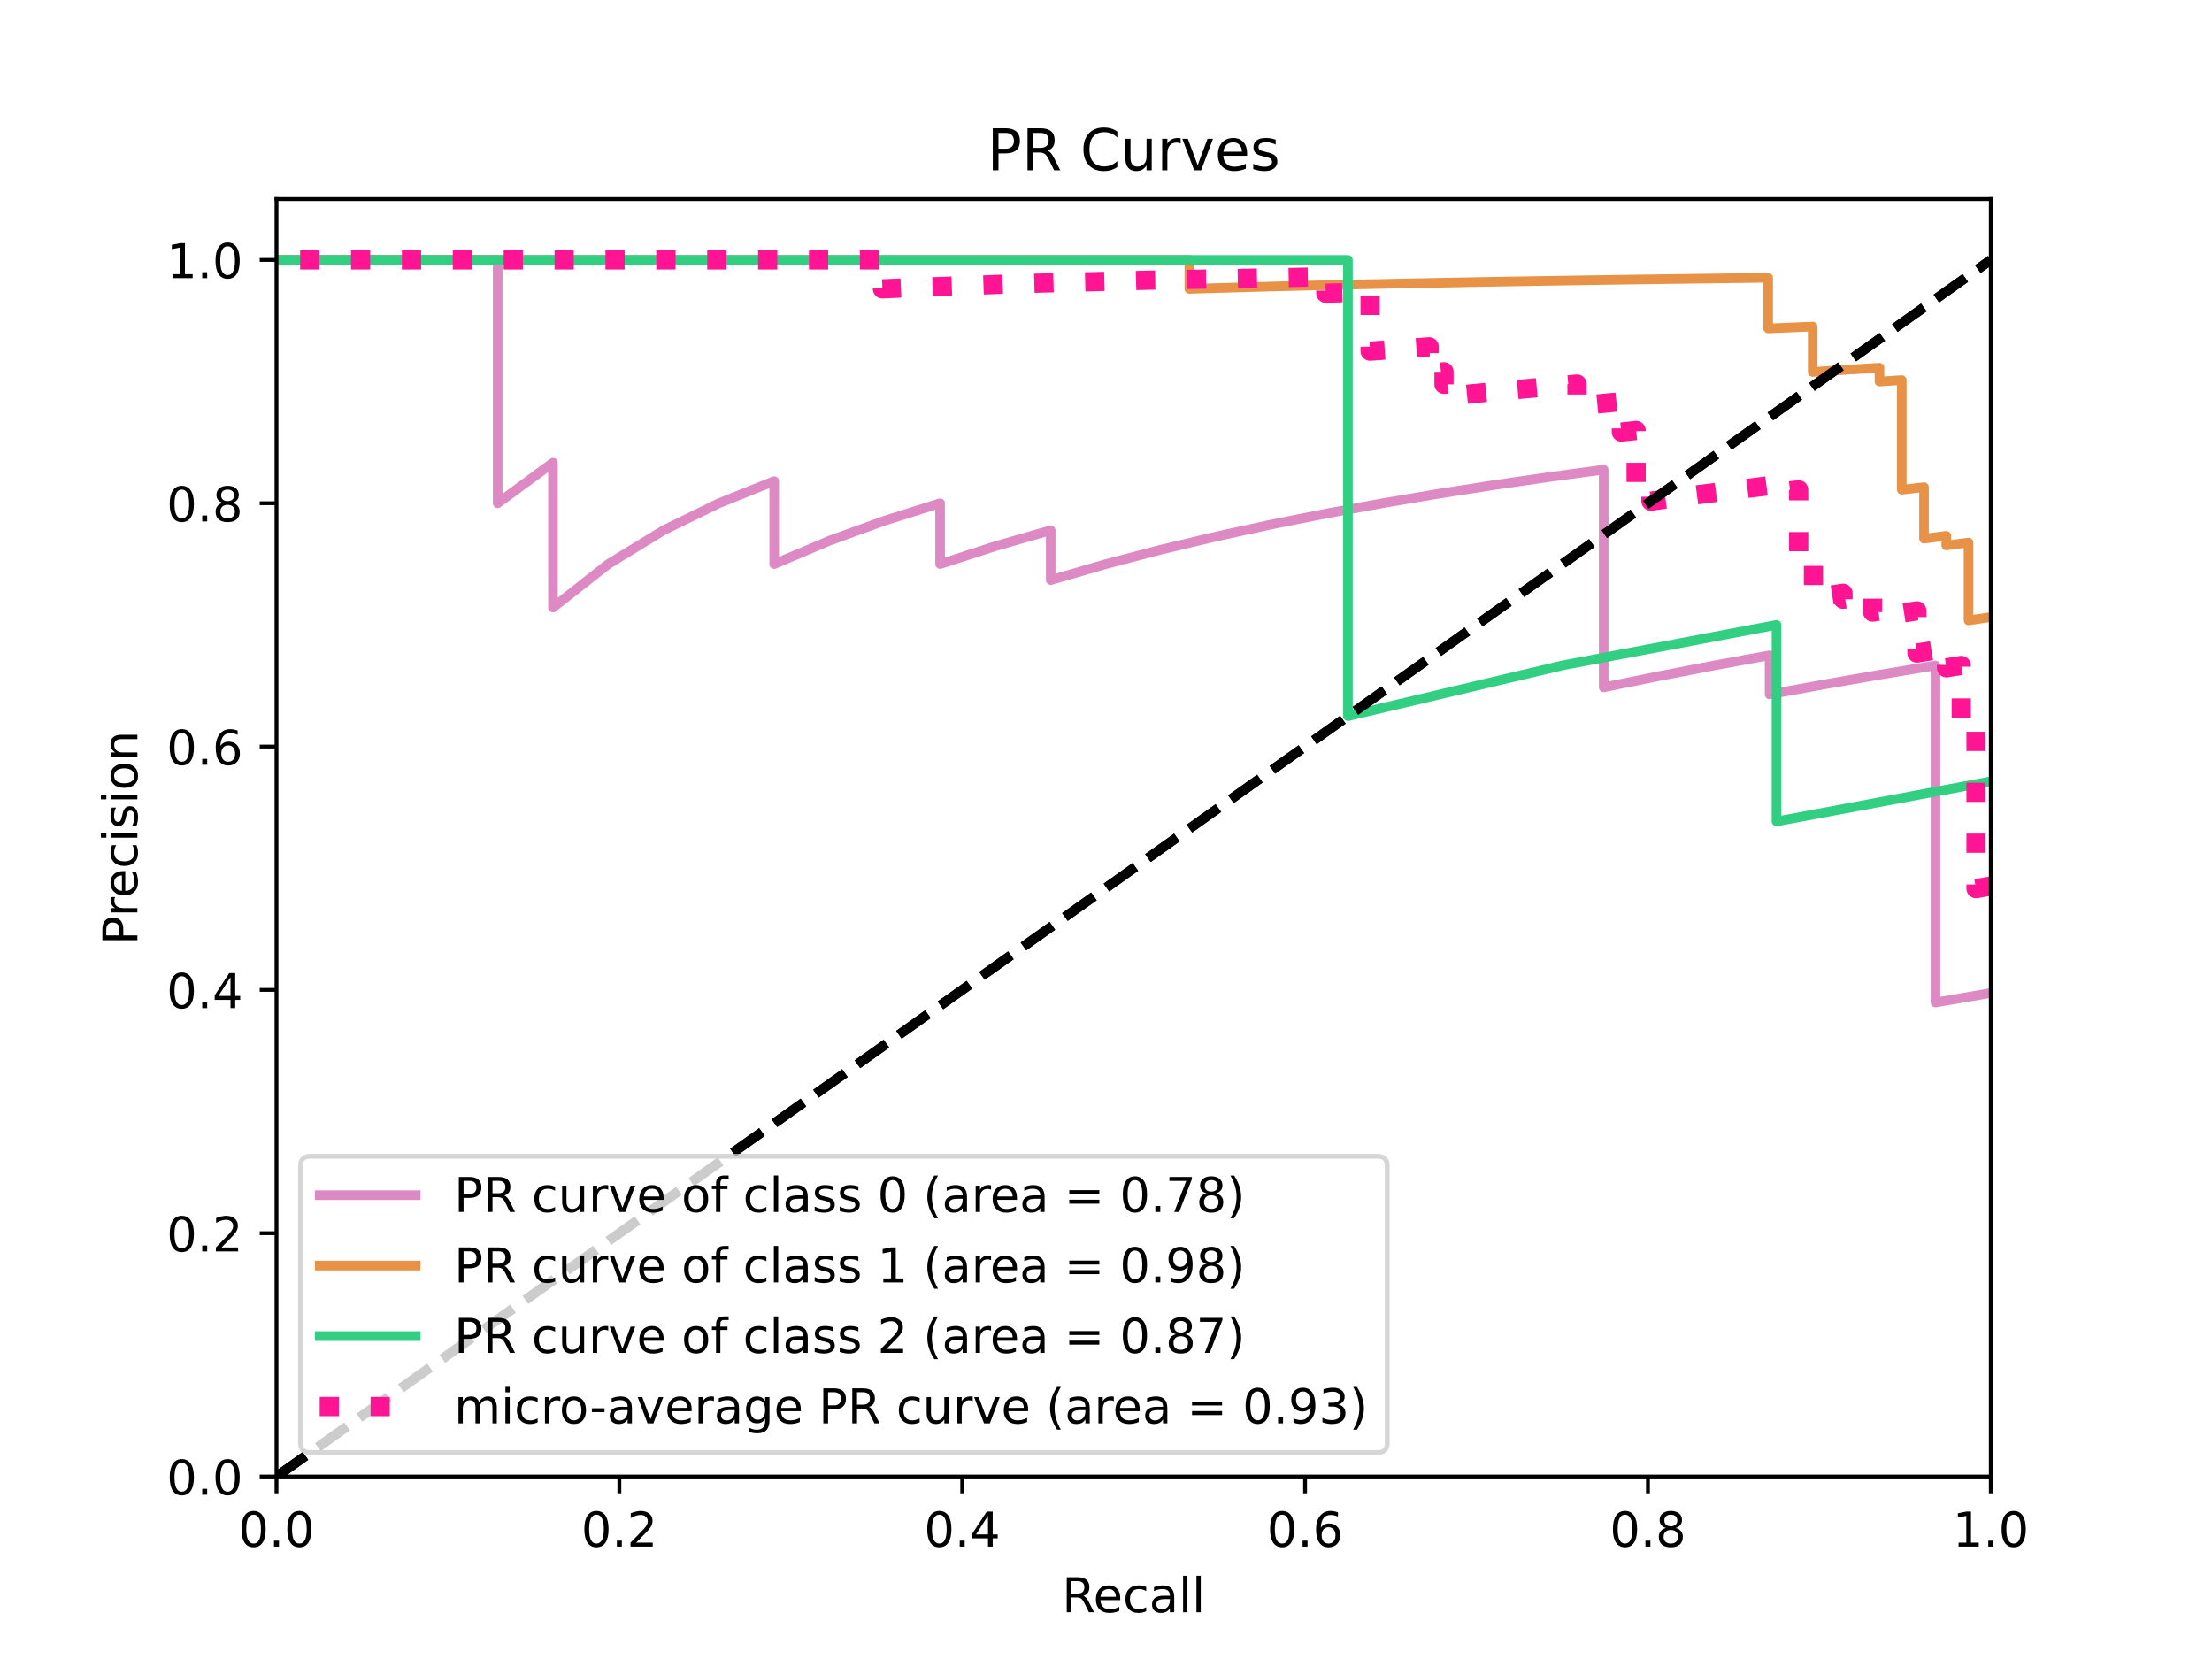 <?xml version="1.0" encoding="utf-8" standalone="no"?>
<!DOCTYPE svg PUBLIC "-//W3C//DTD SVG 1.1//EN"
  "http://www.w3.org/Graphics/SVG/1.1/DTD/svg11.dtd">
<!-- Created with matplotlib (https://matplotlib.org/) -->
<svg height="345.6pt" version="1.1" viewBox="0 0 460.8 345.6" width="460.8pt" xmlns="http://www.w3.org/2000/svg" xmlns:xlink="http://www.w3.org/1999/xlink">
 <defs>
  <style type="text/css">*{stroke-linecap:butt;stroke-linejoin:round;}</style>
 </defs>
 <g id="figure_1">
  <g id="patch_1">
   <path d="M 0 345.6 
L 460.8 345.6 
L 460.8 0 
L 0 0 
z
" style="fill:#ffffff;"/>
  </g>
  <g id="axes_1">
   <g id="patch_2">
    <path d="M 57.6 307.584 
L 414.72 307.584 
L 414.72 41.472 
L 57.6 41.472 
z
" style="fill:#ffffff;"/>
   </g>
   <g id="matplotlib.axis_1">
    <g id="xtick_1">
     <g id="line2d_1">
      <defs>
       <path d="M 0 0 
L 0 3.5 
" id="ma40dbe4a33" style="stroke:#000000;stroke-width:0.8;"/>
      </defs>
      <g>
       <use style="stroke:#000000;stroke-width:0.8;" x="57.6" xlink:href="#ma40dbe4a33" y="307.584"/>
      </g>
     </g>
     <g id="text_1">
      <!-- 0.0 -->
      <g transform="translate(49.648 322.182)scale(0.1 -0.1)">
       <defs>
        <path d="M 31.781 66.406 
Q 24.172 66.406 20.328 58.906 
Q 16.5 51.422 16.5 36.375 
Q 16.5 21.391 20.328 13.891 
Q 24.172 6.391 31.781 6.391 
Q 39.453 6.391 43.281 13.891 
Q 47.125 21.391 47.125 36.375 
Q 47.125 51.422 43.281 58.906 
Q 39.453 66.406 31.781 66.406 
z
M 31.781 74.219 
Q 44.047 74.219 50.516 64.516 
Q 56.984 54.828 56.984 36.375 
Q 56.984 17.969 50.516 8.266 
Q 44.047 -1.422 31.781 -1.422 
Q 19.531 -1.422 13.062 8.266 
Q 6.594 17.969 6.594 36.375 
Q 6.594 54.828 13.062 64.516 
Q 19.531 74.219 31.781 74.219 
z
" id="DejaVuSans-48"/>
        <path d="M 10.688 12.406 
L 21 12.406 
L 21 0 
L 10.688 0 
z
" id="DejaVuSans-46"/>
       </defs>
       <use xlink:href="#DejaVuSans-48"/>
       <use x="63.623" xlink:href="#DejaVuSans-46"/>
       <use x="95.41" xlink:href="#DejaVuSans-48"/>
      </g>
     </g>
    </g>
    <g id="xtick_2">
     <g id="line2d_2">
      <g>
       <use style="stroke:#000000;stroke-width:0.8;" x="129.024" xlink:href="#ma40dbe4a33" y="307.584"/>
      </g>
     </g>
     <g id="text_2">
      <!-- 0.2 -->
      <g transform="translate(121.072 322.182)scale(0.1 -0.1)">
       <defs>
        <path d="M 19.188 8.297 
L 53.609 8.297 
L 53.609 0 
L 7.328 0 
L 7.328 8.297 
Q 12.938 14.109 22.625 23.891 
Q 32.328 33.688 34.812 36.531 
Q 39.547 41.844 41.422 45.531 
Q 43.312 49.219 43.312 52.781 
Q 43.312 58.594 39.234 62.25 
Q 35.156 65.922 28.609 65.922 
Q 23.969 65.922 18.812 64.312 
Q 13.672 62.703 7.812 59.422 
L 7.812 69.391 
Q 13.766 71.781 18.938 73 
Q 24.125 74.219 28.422 74.219 
Q 39.75 74.219 46.484 68.547 
Q 53.219 62.891 53.219 53.422 
Q 53.219 48.922 51.531 44.891 
Q 49.859 40.875 45.406 35.406 
Q 44.188 33.984 37.641 27.219 
Q 31.109 20.453 19.188 8.297 
z
" id="DejaVuSans-50"/>
       </defs>
       <use xlink:href="#DejaVuSans-48"/>
       <use x="63.623" xlink:href="#DejaVuSans-46"/>
       <use x="95.41" xlink:href="#DejaVuSans-50"/>
      </g>
     </g>
    </g>
    <g id="xtick_3">
     <g id="line2d_3">
      <g>
       <use style="stroke:#000000;stroke-width:0.8;" x="200.448" xlink:href="#ma40dbe4a33" y="307.584"/>
      </g>
     </g>
     <g id="text_3">
      <!-- 0.4 -->
      <g transform="translate(192.496 322.182)scale(0.1 -0.1)">
       <defs>
        <path d="M 37.797 64.312 
L 12.891 25.391 
L 37.797 25.391 
z
M 35.203 72.906 
L 47.609 72.906 
L 47.609 25.391 
L 58.016 25.391 
L 58.016 17.188 
L 47.609 17.188 
L 47.609 0 
L 37.797 0 
L 37.797 17.188 
L 4.891 17.188 
L 4.891 26.703 
z
" id="DejaVuSans-52"/>
       </defs>
       <use xlink:href="#DejaVuSans-48"/>
       <use x="63.623" xlink:href="#DejaVuSans-46"/>
       <use x="95.41" xlink:href="#DejaVuSans-52"/>
      </g>
     </g>
    </g>
    <g id="xtick_4">
     <g id="line2d_4">
      <g>
       <use style="stroke:#000000;stroke-width:0.8;" x="271.872" xlink:href="#ma40dbe4a33" y="307.584"/>
      </g>
     </g>
     <g id="text_4">
      <!-- 0.6 -->
      <g transform="translate(263.92 322.182)scale(0.1 -0.1)">
       <defs>
        <path d="M 33.016 40.375 
Q 26.375 40.375 22.484 35.828 
Q 18.609 31.297 18.609 23.391 
Q 18.609 15.531 22.484 10.953 
Q 26.375 6.391 33.016 6.391 
Q 39.656 6.391 43.531 10.953 
Q 47.406 15.531 47.406 23.391 
Q 47.406 31.297 43.531 35.828 
Q 39.656 40.375 33.016 40.375 
z
M 52.594 71.297 
L 52.594 62.312 
Q 48.875 64.062 45.094 64.984 
Q 41.312 65.922 37.594 65.922 
Q 27.828 65.922 22.672 59.328 
Q 17.531 52.734 16.797 39.406 
Q 19.672 43.656 24.016 45.922 
Q 28.375 48.188 33.594 48.188 
Q 44.578 48.188 50.953 41.516 
Q 57.328 34.859 57.328 23.391 
Q 57.328 12.156 50.688 5.359 
Q 44.047 -1.422 33.016 -1.422 
Q 20.359 -1.422 13.672 8.266 
Q 6.984 17.969 6.984 36.375 
Q 6.984 53.656 15.188 63.938 
Q 23.391 74.219 37.203 74.219 
Q 40.922 74.219 44.703 73.484 
Q 48.484 72.75 52.594 71.297 
z
" id="DejaVuSans-54"/>
       </defs>
       <use xlink:href="#DejaVuSans-48"/>
       <use x="63.623" xlink:href="#DejaVuSans-46"/>
       <use x="95.41" xlink:href="#DejaVuSans-54"/>
      </g>
     </g>
    </g>
    <g id="xtick_5">
     <g id="line2d_5">
      <g>
       <use style="stroke:#000000;stroke-width:0.8;" x="343.296" xlink:href="#ma40dbe4a33" y="307.584"/>
      </g>
     </g>
     <g id="text_5">
      <!-- 0.8 -->
      <g transform="translate(335.344 322.182)scale(0.1 -0.1)">
       <defs>
        <path d="M 31.781 34.625 
Q 24.75 34.625 20.719 30.859 
Q 16.703 27.094 16.703 20.516 
Q 16.703 13.922 20.719 10.156 
Q 24.75 6.391 31.781 6.391 
Q 38.812 6.391 42.859 10.172 
Q 46.922 13.969 46.922 20.516 
Q 46.922 27.094 42.891 30.859 
Q 38.875 34.625 31.781 34.625 
z
M 21.922 38.812 
Q 15.578 40.375 12.031 44.719 
Q 8.5 49.078 8.5 55.328 
Q 8.5 64.062 14.719 69.141 
Q 20.953 74.219 31.781 74.219 
Q 42.672 74.219 48.875 69.141 
Q 55.078 64.062 55.078 55.328 
Q 55.078 49.078 51.531 44.719 
Q 48 40.375 41.703 38.812 
Q 48.828 37.156 52.797 32.312 
Q 56.781 27.484 56.781 20.516 
Q 56.781 9.906 50.312 4.234 
Q 43.844 -1.422 31.781 -1.422 
Q 19.734 -1.422 13.25 4.234 
Q 6.781 9.906 6.781 20.516 
Q 6.781 27.484 10.781 32.312 
Q 14.797 37.156 21.922 38.812 
z
M 18.312 54.391 
Q 18.312 48.734 21.844 45.562 
Q 25.391 42.391 31.781 42.391 
Q 38.141 42.391 41.719 45.562 
Q 45.312 48.734 45.312 54.391 
Q 45.312 60.062 41.719 63.234 
Q 38.141 66.406 31.781 66.406 
Q 25.391 66.406 21.844 63.234 
Q 18.312 60.062 18.312 54.391 
z
" id="DejaVuSans-56"/>
       </defs>
       <use xlink:href="#DejaVuSans-48"/>
       <use x="63.623" xlink:href="#DejaVuSans-46"/>
       <use x="95.41" xlink:href="#DejaVuSans-56"/>
      </g>
     </g>
    </g>
    <g id="xtick_6">
     <g id="line2d_6">
      <g>
       <use style="stroke:#000000;stroke-width:0.8;" x="414.72" xlink:href="#ma40dbe4a33" y="307.584"/>
      </g>
     </g>
     <g id="text_6">
      <!-- 1.0 -->
      <g transform="translate(406.768 322.182)scale(0.1 -0.1)">
       <defs>
        <path d="M 12.406 8.297 
L 28.516 8.297 
L 28.516 63.922 
L 10.984 60.406 
L 10.984 69.391 
L 28.422 72.906 
L 38.281 72.906 
L 38.281 8.297 
L 54.391 8.297 
L 54.391 0 
L 12.406 0 
z
" id="DejaVuSans-49"/>
       </defs>
       <use xlink:href="#DejaVuSans-49"/>
       <use x="63.623" xlink:href="#DejaVuSans-46"/>
       <use x="95.41" xlink:href="#DejaVuSans-48"/>
      </g>
     </g>
    </g>
    <g id="text_7">
     <!-- Recall -->
     <g transform="translate(221.243 335.861)scale(0.1 -0.1)">
      <defs>
       <path d="M 44.391 34.188 
Q 47.562 33.109 50.562 29.594 
Q 53.562 26.078 56.594 19.922 
L 66.609 0 
L 56 0 
L 46.688 18.703 
Q 43.062 26.031 39.672 28.422 
Q 36.281 30.812 30.422 30.812 
L 19.672 30.812 
L 19.672 0 
L 9.812 0 
L 9.812 72.906 
L 32.078 72.906 
Q 44.578 72.906 50.734 67.672 
Q 56.891 62.453 56.891 51.906 
Q 56.891 45.016 53.688 40.469 
Q 50.484 35.938 44.391 34.188 
z
M 19.672 64.797 
L 19.672 38.922 
L 32.078 38.922 
Q 39.203 38.922 42.844 42.219 
Q 46.484 45.516 46.484 51.906 
Q 46.484 58.297 42.844 61.547 
Q 39.203 64.797 32.078 64.797 
z
" id="DejaVuSans-82"/>
       <path d="M 56.203 29.594 
L 56.203 25.203 
L 14.891 25.203 
Q 15.484 15.922 20.484 11.062 
Q 25.484 6.203 34.422 6.203 
Q 39.594 6.203 44.453 7.469 
Q 49.312 8.734 54.109 11.281 
L 54.109 2.781 
Q 49.266 0.734 44.188 -0.344 
Q 39.109 -1.422 33.891 -1.422 
Q 20.797 -1.422 13.156 6.188 
Q 5.516 13.812 5.516 26.812 
Q 5.516 40.234 12.766 48.109 
Q 20.016 56 32.328 56 
Q 43.359 56 49.781 48.891 
Q 56.203 41.797 56.203 29.594 
z
M 47.219 32.234 
Q 47.125 39.594 43.094 43.984 
Q 39.062 48.391 32.422 48.391 
Q 24.906 48.391 20.391 44.141 
Q 15.875 39.891 15.188 32.172 
z
" id="DejaVuSans-101"/>
       <path d="M 48.781 52.594 
L 48.781 44.188 
Q 44.969 46.297 41.141 47.344 
Q 37.312 48.391 33.406 48.391 
Q 24.656 48.391 19.812 42.844 
Q 14.984 37.312 14.984 27.297 
Q 14.984 17.281 19.812 11.734 
Q 24.656 6.203 33.406 6.203 
Q 37.312 6.203 41.141 7.25 
Q 44.969 8.297 48.781 10.406 
L 48.781 2.094 
Q 45.016 0.344 40.984 -0.531 
Q 36.969 -1.422 32.422 -1.422 
Q 20.062 -1.422 12.781 6.344 
Q 5.516 14.109 5.516 27.297 
Q 5.516 40.672 12.859 48.328 
Q 20.219 56 33.016 56 
Q 37.156 56 41.109 55.141 
Q 45.062 54.297 48.781 52.594 
z
" id="DejaVuSans-99"/>
       <path d="M 34.281 27.484 
Q 23.391 27.484 19.188 25 
Q 14.984 22.516 14.984 16.5 
Q 14.984 11.719 18.141 8.906 
Q 21.297 6.109 26.703 6.109 
Q 34.188 6.109 38.703 11.406 
Q 43.219 16.703 43.219 25.484 
L 43.219 27.484 
z
M 52.203 31.203 
L 52.203 0 
L 43.219 0 
L 43.219 8.297 
Q 40.141 3.328 35.547 0.953 
Q 30.953 -1.422 24.312 -1.422 
Q 15.922 -1.422 10.953 3.297 
Q 6 8.016 6 15.922 
Q 6 25.141 12.172 29.828 
Q 18.359 34.516 30.609 34.516 
L 43.219 34.516 
L 43.219 35.406 
Q 43.219 41.609 39.141 45 
Q 35.062 48.391 27.688 48.391 
Q 23 48.391 18.547 47.266 
Q 14.109 46.141 10.016 43.891 
L 10.016 52.203 
Q 14.938 54.109 19.578 55.047 
Q 24.219 56 28.609 56 
Q 40.484 56 46.344 49.844 
Q 52.203 43.703 52.203 31.203 
z
" id="DejaVuSans-97"/>
       <path d="M 9.422 75.984 
L 18.406 75.984 
L 18.406 0 
L 9.422 0 
z
" id="DejaVuSans-108"/>
      </defs>
      <use xlink:href="#DejaVuSans-82"/>
      <use x="64.982" xlink:href="#DejaVuSans-101"/>
      <use x="126.506" xlink:href="#DejaVuSans-99"/>
      <use x="181.486" xlink:href="#DejaVuSans-97"/>
      <use x="242.766" xlink:href="#DejaVuSans-108"/>
      <use x="270.549" xlink:href="#DejaVuSans-108"/>
     </g>
    </g>
   </g>
   <g id="matplotlib.axis_2">
    <g id="ytick_1">
     <g id="line2d_7">
      <defs>
       <path d="M 0 0 
L -3.5 0 
" id="m2f0609e75d" style="stroke:#000000;stroke-width:0.8;"/>
      </defs>
      <g>
       <use style="stroke:#000000;stroke-width:0.8;" x="57.6" xlink:href="#m2f0609e75d" y="307.584"/>
      </g>
     </g>
     <g id="text_8">
      <!-- 0.0 -->
      <g transform="translate(34.697 311.383)scale(0.1 -0.1)">
       <use xlink:href="#DejaVuSans-48"/>
       <use x="63.623" xlink:href="#DejaVuSans-46"/>
       <use x="95.41" xlink:href="#DejaVuSans-48"/>
      </g>
     </g>
    </g>
    <g id="ytick_2">
     <g id="line2d_8">
      <g>
       <use style="stroke:#000000;stroke-width:0.8;" x="57.6" xlink:href="#m2f0609e75d" y="256.896"/>
      </g>
     </g>
     <g id="text_9">
      <!-- 0.2 -->
      <g transform="translate(34.697 260.695)scale(0.1 -0.1)">
       <use xlink:href="#DejaVuSans-48"/>
       <use x="63.623" xlink:href="#DejaVuSans-46"/>
       <use x="95.41" xlink:href="#DejaVuSans-50"/>
      </g>
     </g>
    </g>
    <g id="ytick_3">
     <g id="line2d_9">
      <g>
       <use style="stroke:#000000;stroke-width:0.8;" x="57.6" xlink:href="#m2f0609e75d" y="206.208"/>
      </g>
     </g>
     <g id="text_10">
      <!-- 0.4 -->
      <g transform="translate(34.697 210.007)scale(0.1 -0.1)">
       <use xlink:href="#DejaVuSans-48"/>
       <use x="63.623" xlink:href="#DejaVuSans-46"/>
       <use x="95.41" xlink:href="#DejaVuSans-52"/>
      </g>
     </g>
    </g>
    <g id="ytick_4">
     <g id="line2d_10">
      <g>
       <use style="stroke:#000000;stroke-width:0.8;" x="57.6" xlink:href="#m2f0609e75d" y="155.52"/>
      </g>
     </g>
     <g id="text_11">
      <!-- 0.6 -->
      <g transform="translate(34.697 159.319)scale(0.1 -0.1)">
       <use xlink:href="#DejaVuSans-48"/>
       <use x="63.623" xlink:href="#DejaVuSans-46"/>
       <use x="95.41" xlink:href="#DejaVuSans-54"/>
      </g>
     </g>
    </g>
    <g id="ytick_5">
     <g id="line2d_11">
      <g>
       <use style="stroke:#000000;stroke-width:0.8;" x="57.6" xlink:href="#m2f0609e75d" y="104.832"/>
      </g>
     </g>
     <g id="text_12">
      <!-- 0.8 -->
      <g transform="translate(34.697 108.631)scale(0.1 -0.1)">
       <use xlink:href="#DejaVuSans-48"/>
       <use x="63.623" xlink:href="#DejaVuSans-46"/>
       <use x="95.41" xlink:href="#DejaVuSans-56"/>
      </g>
     </g>
    </g>
    <g id="ytick_6">
     <g id="line2d_12">
      <g>
       <use style="stroke:#000000;stroke-width:0.8;" x="57.6" xlink:href="#m2f0609e75d" y="54.144"/>
      </g>
     </g>
     <g id="text_13">
      <!-- 1.0 -->
      <g transform="translate(34.697 57.943)scale(0.1 -0.1)">
       <use xlink:href="#DejaVuSans-49"/>
       <use x="63.623" xlink:href="#DejaVuSans-46"/>
       <use x="95.41" xlink:href="#DejaVuSans-48"/>
      </g>
     </g>
    </g>
    <g id="text_14">
     <!-- Precision -->
     <g transform="translate(28.617 196.835)rotate(-90)scale(0.1 -0.1)">
      <defs>
       <path d="M 19.672 64.797 
L 19.672 37.406 
L 32.078 37.406 
Q 38.969 37.406 42.719 40.969 
Q 46.484 44.531 46.484 51.125 
Q 46.484 57.672 42.719 61.234 
Q 38.969 64.797 32.078 64.797 
z
M 9.812 72.906 
L 32.078 72.906 
Q 44.344 72.906 50.609 67.359 
Q 56.891 61.812 56.891 51.125 
Q 56.891 40.328 50.609 34.812 
Q 44.344 29.297 32.078 29.297 
L 19.672 29.297 
L 19.672 0 
L 9.812 0 
z
" id="DejaVuSans-80"/>
       <path d="M 41.109 46.297 
Q 39.594 47.172 37.812 47.578 
Q 36.031 48 33.891 48 
Q 26.266 48 22.188 43.047 
Q 18.109 38.094 18.109 28.812 
L 18.109 0 
L 9.078 0 
L 9.078 54.688 
L 18.109 54.688 
L 18.109 46.188 
Q 20.953 51.172 25.484 53.578 
Q 30.031 56 36.531 56 
Q 37.453 56 38.578 55.875 
Q 39.703 55.766 41.062 55.516 
z
" id="DejaVuSans-114"/>
       <path d="M 9.422 54.688 
L 18.406 54.688 
L 18.406 0 
L 9.422 0 
z
M 9.422 75.984 
L 18.406 75.984 
L 18.406 64.594 
L 9.422 64.594 
z
" id="DejaVuSans-105"/>
       <path d="M 44.281 53.078 
L 44.281 44.578 
Q 40.484 46.531 36.375 47.5 
Q 32.281 48.484 27.875 48.484 
Q 21.188 48.484 17.844 46.438 
Q 14.5 44.391 14.5 40.281 
Q 14.5 37.156 16.891 35.375 
Q 19.281 33.594 26.516 31.984 
L 29.594 31.297 
Q 39.156 29.25 43.188 25.516 
Q 47.219 21.781 47.219 15.094 
Q 47.219 7.469 41.188 3.016 
Q 35.156 -1.422 24.609 -1.422 
Q 20.219 -1.422 15.453 -0.562 
Q 10.688 0.297 5.422 2 
L 5.422 11.281 
Q 10.406 8.688 15.234 7.391 
Q 20.062 6.109 24.812 6.109 
Q 31.156 6.109 34.562 8.281 
Q 37.984 10.453 37.984 14.406 
Q 37.984 18.062 35.516 20.016 
Q 33.062 21.969 24.703 23.781 
L 21.578 24.516 
Q 13.234 26.266 9.516 29.906 
Q 5.812 33.547 5.812 39.891 
Q 5.812 47.609 11.281 51.797 
Q 16.75 56 26.812 56 
Q 31.781 56 36.172 55.266 
Q 40.578 54.547 44.281 53.078 
z
" id="DejaVuSans-115"/>
       <path d="M 30.609 48.391 
Q 23.391 48.391 19.188 42.75 
Q 14.984 37.109 14.984 27.297 
Q 14.984 17.484 19.156 11.844 
Q 23.344 6.203 30.609 6.203 
Q 37.797 6.203 41.984 11.859 
Q 46.188 17.531 46.188 27.297 
Q 46.188 37.016 41.984 42.703 
Q 37.797 48.391 30.609 48.391 
z
M 30.609 56 
Q 42.328 56 49.016 48.375 
Q 55.719 40.766 55.719 27.297 
Q 55.719 13.875 49.016 6.219 
Q 42.328 -1.422 30.609 -1.422 
Q 18.844 -1.422 12.172 6.219 
Q 5.516 13.875 5.516 27.297 
Q 5.516 40.766 12.172 48.375 
Q 18.844 56 30.609 56 
z
" id="DejaVuSans-111"/>
       <path d="M 54.891 33.016 
L 54.891 0 
L 45.906 0 
L 45.906 32.719 
Q 45.906 40.484 42.875 44.328 
Q 39.844 48.188 33.797 48.188 
Q 26.516 48.188 22.312 43.547 
Q 18.109 38.922 18.109 30.906 
L 18.109 0 
L 9.078 0 
L 9.078 54.688 
L 18.109 54.688 
L 18.109 46.188 
Q 21.344 51.125 25.703 53.562 
Q 30.078 56 35.797 56 
Q 45.219 56 50.047 50.172 
Q 54.891 44.344 54.891 33.016 
z
" id="DejaVuSans-110"/>
      </defs>
      <use xlink:href="#DejaVuSans-80"/>
      <use x="58.553" xlink:href="#DejaVuSans-114"/>
      <use x="97.416" xlink:href="#DejaVuSans-101"/>
      <use x="158.939" xlink:href="#DejaVuSans-99"/>
      <use x="213.92" xlink:href="#DejaVuSans-105"/>
      <use x="241.703" xlink:href="#DejaVuSans-115"/>
      <use x="293.803" xlink:href="#DejaVuSans-105"/>
      <use x="321.586" xlink:href="#DejaVuSans-111"/>
      <use x="382.768" xlink:href="#DejaVuSans-110"/>
     </g>
    </g>
   </g>
   <g id="line2d_13">
    <path clip-path="url(#p1f7910c5b5)" d="M 414.72 206.858 
L 403.2 208.841 
L 403.2 207.542 
L 403.2 206.208 
L 403.2 204.838 
L 403.2 203.431 
L 403.2 201.984 
L 403.2 200.497 
L 403.2 198.967 
L 403.2 197.393 
L 403.2 195.772 
L 403.2 194.103 
L 403.2 192.384 
L 403.2 190.612 
L 403.2 188.784 
L 403.2 186.898 
L 403.2 184.952 
L 403.2 182.941 
L 403.2 180.864 
L 403.2 178.716 
L 403.2 176.494 
L 403.2 174.195 
L 403.2 171.813 
L 403.2 169.344 
L 403.2 166.784 
L 403.2 164.127 
L 403.2 161.369 
L 403.2 158.502 
L 403.2 155.52 
L 403.2 152.417 
L 403.2 149.184 
L 403.2 145.814 
L 403.2 142.297 
L 403.2 138.624 
L 391.68 140.544 
L 380.16 142.553 
L 368.64 144.658 
L 368.64 140.684 
L 368.64 136.512 
L 357.12 138.624 
L 345.6 140.847 
L 334.08 143.19 
L 334.08 138.624 
L 334.08 133.797 
L 334.08 128.685 
L 334.08 123.264 
L 334.08 117.504 
L 334.08 111.372 
L 334.08 104.832 
L 334.08 97.841 
L 322.56 99.401 
L 311.04 101.077 
L 299.52 102.882 
L 288 104.832 
L 276.48 106.944 
L 264.96 109.24 
L 253.44 111.744 
L 241.92 114.487 
L 230.4 117.504 
L 218.88 120.839 
L 218.88 110.464 
L 207.36 113.777 
L 195.84 117.504 
L 195.84 104.832 
L 184.32 108.453 
L 172.8 112.63 
L 161.28 117.504 
L 161.28 100.224 
L 149.76 104.832 
L 138.24 110.464 
L 126.72 117.504 
L 115.2 126.555 
L 115.2 96.384 
L 103.68 104.832 
L 103.68 54.144 
L 92.16 54.144 
L 80.64 54.144 
L 69.12 54.144 
L 57.6 54.144 
" style="fill:none;stroke:#dd89c4;stroke-linecap:square;stroke-width:2;"/>
   </g>
   <g id="line2d_14">
    <path clip-path="url(#p1f7910c5b5)" d="M 414.72 128.548 
L 410.082 129.237 
L 410.082 127.571 
L 410.082 125.872 
L 410.082 124.142 
L 410.082 122.378 
L 410.082 120.58 
L 410.082 118.746 
L 410.082 116.877 
L 410.082 114.97 
L 410.082 113.024 
L 405.444 113.625 
L 405.444 111.625 
L 400.806 112.224 
L 400.806 110.168 
L 400.806 108.067 
L 400.806 105.922 
L 400.806 103.73 
L 400.806 101.49 
L 396.168 102.016 
L 396.168 99.706 
L 396.168 97.344 
L 396.168 94.927 
L 396.168 92.455 
L 396.168 89.924 
L 396.168 87.333 
L 396.168 84.679 
L 396.168 81.961 
L 396.168 79.175 
L 391.53 79.488 
L 391.53 76.601 
L 386.892 76.889 
L 382.255 77.184 
L 377.617 77.487 
L 377.617 74.419 
L 377.617 71.268 
L 377.617 68.031 
L 372.979 68.224 
L 368.341 68.422 
L 368.341 65.006 
L 368.341 61.49 
L 368.341 57.871 
L 363.703 57.927 
L 359.065 57.984 
L 354.427 58.043 
L 349.789 58.104 
L 345.151 58.167 
L 340.513 58.232 
L 335.875 58.299 
L 331.237 58.368 
L 326.599 58.44 
L 321.962 58.514 
L 317.324 58.59 
L 312.686 58.67 
L 308.048 58.752 
L 303.41 58.837 
L 298.772 58.926 
L 294.134 59.018 
L 289.496 59.113 
L 284.858 59.213 
L 280.22 59.316 
L 275.582 59.424 
L 270.944 59.536 
L 266.306 59.654 
L 261.669 59.776 
L 257.031 59.904 
L 252.393 60.038 
L 247.755 60.178 
L 247.755 54.144 
L 243.117 54.144 
L 238.479 54.144 
L 233.841 54.144 
L 229.203 54.144 
L 224.565 54.144 
L 219.927 54.144 
L 215.289 54.144 
L 210.651 54.144 
L 206.014 54.144 
L 201.376 54.144 
L 196.738 54.144 
L 192.1 54.144 
L 187.462 54.144 
L 182.824 54.144 
L 178.186 54.144 
L 173.548 54.144 
L 168.91 54.144 
L 164.272 54.144 
L 159.634 54.144 
L 154.996 54.144 
L 150.358 54.144 
L 145.721 54.144 
L 141.083 54.144 
L 136.445 54.144 
L 131.807 54.144 
L 127.169 54.144 
L 122.531 54.144 
L 117.893 54.144 
L 113.255 54.144 
L 108.617 54.144 
L 103.979 54.144 
L 99.341 54.144 
L 94.703 54.144 
L 90.065 54.144 
L 85.428 54.144 
L 80.79 54.144 
L 76.152 54.144 
L 71.514 54.144 
L 66.876 54.144 
L 62.238 54.144 
L 57.6 54.144 
" style="fill:none;stroke:#e79247;stroke-linecap:square;stroke-width:2;"/>
   </g>
   <g id="line2d_15">
    <path clip-path="url(#p1f7910c5b5)" d="M 414.72 162.761 
L 370.08 171.116 
L 370.08 159.744 
L 370.08 146.304 
L 370.08 130.176 
L 325.44 138.624 
L 280.8 149.184 
L 280.8 126.555 
L 280.8 96.384 
L 280.8 54.144 
L 236.16 54.144 
L 191.52 54.144 
L 146.88 54.144 
L 102.24 54.144 
L 57.6 54.144 
" style="fill:none;stroke:#32ce82;stroke-linecap:square;stroke-width:2;"/>
   </g>
   <g id="line2d_16">
    <path clip-path="url(#p1f7910c5b5)" d="M 414.72 184.575 
L 411.641 185.123 
L 411.641 150.887 
L 408.563 151.41 
L 408.563 138.624 
L 405.484 139.121 
L 405.484 137.115 
L 402.406 137.612 
L 402.406 135.552 
L 399.327 136.048 
L 399.327 127.252 
L 393.17 128.201 
L 393.17 127.029 
L 390.091 127.508 
L 390.091 123.883 
L 383.934 124.831 
L 383.934 123.58 
L 380.855 124.058 
L 380.855 121.492 
L 377.777 121.966 
L 377.777 115.192 
L 374.698 115.64 
L 374.698 102.038 
L 371.619 102.418 
L 371.619 100.777 
L 353.148 103.128 
L 343.912 104.395 
L 343.912 102.628 
L 340.833 103.053 
L 340.833 89.673 
L 337.754 90.008 
L 337.754 83.671 
L 331.597 84.256 
L 331.597 82.022 
L 328.519 82.304 
L 328.519 80.005 
L 310.047 81.692 
L 303.89 82.304 
L 303.89 79.773 
L 300.811 80.064 
L 300.811 77.449 
L 297.732 77.72 
L 297.732 72.247 
L 285.418 73.152 
L 285.418 60.813 
L 276.182 61.088 
L 276.182 57.664 
L 239.239 58.368 
L 211.531 59.113 
L 189.981 59.904 
L 183.823 60.178 
L 183.823 54.144 
L 57.6 54.144 
L 57.6 54.144 
" style="fill:none;stroke:#ff1493;stroke-dasharray:4,6.6;stroke-dashoffset:0;stroke-width:4;"/>
   </g>
   <g id="line2d_17">
    <path clip-path="url(#p1f7910c5b5)" d="M 57.6 307.584 
L 414.72 54.144 
" style="fill:none;stroke:#000000;stroke-dasharray:7.4,3.2;stroke-dashoffset:0;stroke-width:2;"/>
   </g>
   <g id="line2d_18">
    <path clip-path="url(#p1f7910c5b5)" d="M 57.6 307.584 
L 414.72 54.144 
" style="fill:none;stroke:#000000;stroke-dasharray:7.4,3.2;stroke-dashoffset:0;stroke-width:2;"/>
   </g>
   <g id="patch_3">
    <path d="M 57.6 307.584 
L 57.6 41.472 
" style="fill:none;stroke:#000000;stroke-linecap:square;stroke-linejoin:miter;stroke-width:0.8;"/>
   </g>
   <g id="patch_4">
    <path d="M 414.72 307.584 
L 414.72 41.472 
" style="fill:none;stroke:#000000;stroke-linecap:square;stroke-linejoin:miter;stroke-width:0.8;"/>
   </g>
   <g id="patch_5">
    <path d="M 57.6 307.584 
L 414.72 307.584 
" style="fill:none;stroke:#000000;stroke-linecap:square;stroke-linejoin:miter;stroke-width:0.8;"/>
   </g>
   <g id="patch_6">
    <path d="M 57.6 41.472 
L 414.72 41.472 
" style="fill:none;stroke:#000000;stroke-linecap:square;stroke-linejoin:miter;stroke-width:0.8;"/>
   </g>
   <g id="text_15">
    <!-- PR Curves -->
    <g transform="translate(205.639 35.472)scale(0.12 -0.12)">
     <defs>
      <path id="DejaVuSans-32"/>
      <path d="M 64.406 67.281 
L 64.406 56.891 
Q 59.422 61.531 53.781 63.812 
Q 48.141 66.109 41.797 66.109 
Q 29.297 66.109 22.656 58.469 
Q 16.016 50.828 16.016 36.375 
Q 16.016 21.969 22.656 14.328 
Q 29.297 6.688 41.797 6.688 
Q 48.141 6.688 53.781 8.984 
Q 59.422 11.281 64.406 15.922 
L 64.406 5.609 
Q 59.234 2.094 53.438 0.328 
Q 47.656 -1.422 41.219 -1.422 
Q 24.656 -1.422 15.125 8.703 
Q 5.609 18.844 5.609 36.375 
Q 5.609 53.953 15.125 64.078 
Q 24.656 74.219 41.219 74.219 
Q 47.75 74.219 53.531 72.484 
Q 59.328 70.75 64.406 67.281 
z
" id="DejaVuSans-67"/>
      <path d="M 8.5 21.578 
L 8.5 54.688 
L 17.484 54.688 
L 17.484 21.922 
Q 17.484 14.156 20.5 10.266 
Q 23.531 6.391 29.594 6.391 
Q 36.859 6.391 41.078 11.031 
Q 45.312 15.672 45.312 23.688 
L 45.312 54.688 
L 54.297 54.688 
L 54.297 0 
L 45.312 0 
L 45.312 8.406 
Q 42.047 3.422 37.719 1 
Q 33.406 -1.422 27.688 -1.422 
Q 18.266 -1.422 13.375 4.438 
Q 8.5 10.297 8.5 21.578 
z
M 31.109 56 
z
" id="DejaVuSans-117"/>
      <path d="M 2.984 54.688 
L 12.5 54.688 
L 29.594 8.797 
L 46.688 54.688 
L 56.203 54.688 
L 35.688 0 
L 23.484 0 
z
" id="DejaVuSans-118"/>
     </defs>
     <use xlink:href="#DejaVuSans-80"/>
     <use x="60.303" xlink:href="#DejaVuSans-82"/>
     <use x="129.785" xlink:href="#DejaVuSans-32"/>
     <use x="161.572" xlink:href="#DejaVuSans-67"/>
     <use x="231.396" xlink:href="#DejaVuSans-117"/>
     <use x="294.775" xlink:href="#DejaVuSans-114"/>
     <use x="335.889" xlink:href="#DejaVuSans-118"/>
     <use x="395.068" xlink:href="#DejaVuSans-101"/>
     <use x="456.592" xlink:href="#DejaVuSans-115"/>
    </g>
   </g>
   <g id="legend_1">
    <g id="patch_7">
     <path d="M 64.6 302.584 
L 286.989 302.584 
Q 288.989 302.584 288.989 300.584 
L 288.989 242.871 
Q 288.989 240.871 286.989 240.871 
L 64.6 240.871 
Q 62.6 240.871 62.6 242.871 
L 62.6 300.584 
Q 62.6 302.584 64.6 302.584 
z
" style="fill:#ffffff;opacity:0.8;stroke:#cccccc;stroke-linejoin:miter;"/>
    </g>
    <g id="line2d_19">
     <path d="M 66.6 248.97 
L 86.6 248.97 
" style="fill:none;stroke:#dd89c4;stroke-linecap:square;stroke-width:2;"/>
    </g>
    <g id="line2d_20"/>
    <g id="text_16">
     <!-- PR curve of class 0 (area = 0.78) -->
     <g transform="translate(94.6 252.47)scale(0.1 -0.1)">
      <defs>
       <path d="M 37.109 75.984 
L 37.109 68.5 
L 28.516 68.5 
Q 23.688 68.5 21.797 66.547 
Q 19.922 64.594 19.922 59.516 
L 19.922 54.688 
L 34.719 54.688 
L 34.719 47.703 
L 19.922 47.703 
L 19.922 0 
L 10.891 0 
L 10.891 47.703 
L 2.297 47.703 
L 2.297 54.688 
L 10.891 54.688 
L 10.891 58.5 
Q 10.891 67.625 15.141 71.797 
Q 19.391 75.984 28.609 75.984 
z
" id="DejaVuSans-102"/>
       <path d="M 31 75.875 
Q 24.469 64.656 21.281 53.656 
Q 18.109 42.672 18.109 31.391 
Q 18.109 20.125 21.312 9.062 
Q 24.516 -2 31 -13.188 
L 23.188 -13.188 
Q 15.875 -1.703 12.234 9.375 
Q 8.594 20.453 8.594 31.391 
Q 8.594 42.281 12.203 53.312 
Q 15.828 64.359 23.188 75.875 
z
" id="DejaVuSans-40"/>
       <path d="M 10.594 45.406 
L 73.188 45.406 
L 73.188 37.203 
L 10.594 37.203 
z
M 10.594 25.484 
L 73.188 25.484 
L 73.188 17.188 
L 10.594 17.188 
z
" id="DejaVuSans-61"/>
       <path d="M 8.203 72.906 
L 55.078 72.906 
L 55.078 68.703 
L 28.609 0 
L 18.312 0 
L 43.219 64.594 
L 8.203 64.594 
z
" id="DejaVuSans-55"/>
       <path d="M 8.016 75.875 
L 15.828 75.875 
Q 23.141 64.359 26.781 53.312 
Q 30.422 42.281 30.422 31.391 
Q 30.422 20.453 26.781 9.375 
Q 23.141 -1.703 15.828 -13.188 
L 8.016 -13.188 
Q 14.5 -2 17.703 9.062 
Q 20.906 20.125 20.906 31.391 
Q 20.906 42.672 17.703 53.656 
Q 14.5 64.656 8.016 75.875 
z
" id="DejaVuSans-41"/>
      </defs>
      <use xlink:href="#DejaVuSans-80"/>
      <use x="60.303" xlink:href="#DejaVuSans-82"/>
      <use x="129.785" xlink:href="#DejaVuSans-32"/>
      <use x="161.572" xlink:href="#DejaVuSans-99"/>
      <use x="216.553" xlink:href="#DejaVuSans-117"/>
      <use x="279.932" xlink:href="#DejaVuSans-114"/>
      <use x="321.045" xlink:href="#DejaVuSans-118"/>
      <use x="380.225" xlink:href="#DejaVuSans-101"/>
      <use x="441.748" xlink:href="#DejaVuSans-32"/>
      <use x="473.535" xlink:href="#DejaVuSans-111"/>
      <use x="534.717" xlink:href="#DejaVuSans-102"/>
      <use x="569.922" xlink:href="#DejaVuSans-32"/>
      <use x="601.709" xlink:href="#DejaVuSans-99"/>
      <use x="656.689" xlink:href="#DejaVuSans-108"/>
      <use x="684.473" xlink:href="#DejaVuSans-97"/>
      <use x="745.752" xlink:href="#DejaVuSans-115"/>
      <use x="797.852" xlink:href="#DejaVuSans-115"/>
      <use x="849.951" xlink:href="#DejaVuSans-32"/>
      <use x="881.738" xlink:href="#DejaVuSans-48"/>
      <use x="945.361" xlink:href="#DejaVuSans-32"/>
      <use x="977.148" xlink:href="#DejaVuSans-40"/>
      <use x="1016.162" xlink:href="#DejaVuSans-97"/>
      <use x="1077.441" xlink:href="#DejaVuSans-114"/>
      <use x="1116.305" xlink:href="#DejaVuSans-101"/>
      <use x="1177.828" xlink:href="#DejaVuSans-97"/>
      <use x="1239.107" xlink:href="#DejaVuSans-32"/>
      <use x="1270.895" xlink:href="#DejaVuSans-61"/>
      <use x="1354.684" xlink:href="#DejaVuSans-32"/>
      <use x="1386.471" xlink:href="#DejaVuSans-48"/>
      <use x="1450.094" xlink:href="#DejaVuSans-46"/>
      <use x="1481.881" xlink:href="#DejaVuSans-55"/>
      <use x="1545.504" xlink:href="#DejaVuSans-56"/>
      <use x="1609.127" xlink:href="#DejaVuSans-41"/>
     </g>
    </g>
    <g id="line2d_21">
     <path d="M 66.6 263.648 
L 86.6 263.648 
" style="fill:none;stroke:#e79247;stroke-linecap:square;stroke-width:2;"/>
    </g>
    <g id="line2d_22"/>
    <g id="text_17">
     <!-- PR curve of class 1 (area = 0.98) -->
     <g transform="translate(94.6 267.148)scale(0.1 -0.1)">
      <defs>
       <path d="M 10.984 1.516 
L 10.984 10.5 
Q 14.703 8.734 18.5 7.812 
Q 22.312 6.891 25.984 6.891 
Q 35.75 6.891 40.891 13.453 
Q 46.047 20.016 46.781 33.406 
Q 43.953 29.203 39.594 26.953 
Q 35.25 24.703 29.984 24.703 
Q 19.047 24.703 12.672 31.312 
Q 6.297 37.938 6.297 49.422 
Q 6.297 60.641 12.938 67.422 
Q 19.578 74.219 30.609 74.219 
Q 43.266 74.219 49.922 64.516 
Q 56.594 54.828 56.594 36.375 
Q 56.594 19.141 48.406 8.859 
Q 40.234 -1.422 26.422 -1.422 
Q 22.703 -1.422 18.891 -0.688 
Q 15.094 0.047 10.984 1.516 
z
M 30.609 32.422 
Q 37.25 32.422 41.125 36.953 
Q 45.016 41.5 45.016 49.422 
Q 45.016 57.281 41.125 61.844 
Q 37.25 66.406 30.609 66.406 
Q 23.969 66.406 20.094 61.844 
Q 16.219 57.281 16.219 49.422 
Q 16.219 41.5 20.094 36.953 
Q 23.969 32.422 30.609 32.422 
z
" id="DejaVuSans-57"/>
      </defs>
      <use xlink:href="#DejaVuSans-80"/>
      <use x="60.303" xlink:href="#DejaVuSans-82"/>
      <use x="129.785" xlink:href="#DejaVuSans-32"/>
      <use x="161.572" xlink:href="#DejaVuSans-99"/>
      <use x="216.553" xlink:href="#DejaVuSans-117"/>
      <use x="279.932" xlink:href="#DejaVuSans-114"/>
      <use x="321.045" xlink:href="#DejaVuSans-118"/>
      <use x="380.225" xlink:href="#DejaVuSans-101"/>
      <use x="441.748" xlink:href="#DejaVuSans-32"/>
      <use x="473.535" xlink:href="#DejaVuSans-111"/>
      <use x="534.717" xlink:href="#DejaVuSans-102"/>
      <use x="569.922" xlink:href="#DejaVuSans-32"/>
      <use x="601.709" xlink:href="#DejaVuSans-99"/>
      <use x="656.689" xlink:href="#DejaVuSans-108"/>
      <use x="684.473" xlink:href="#DejaVuSans-97"/>
      <use x="745.752" xlink:href="#DejaVuSans-115"/>
      <use x="797.852" xlink:href="#DejaVuSans-115"/>
      <use x="849.951" xlink:href="#DejaVuSans-32"/>
      <use x="881.738" xlink:href="#DejaVuSans-49"/>
      <use x="945.361" xlink:href="#DejaVuSans-32"/>
      <use x="977.148" xlink:href="#DejaVuSans-40"/>
      <use x="1016.162" xlink:href="#DejaVuSans-97"/>
      <use x="1077.441" xlink:href="#DejaVuSans-114"/>
      <use x="1116.305" xlink:href="#DejaVuSans-101"/>
      <use x="1177.828" xlink:href="#DejaVuSans-97"/>
      <use x="1239.107" xlink:href="#DejaVuSans-32"/>
      <use x="1270.895" xlink:href="#DejaVuSans-61"/>
      <use x="1354.684" xlink:href="#DejaVuSans-32"/>
      <use x="1386.471" xlink:href="#DejaVuSans-48"/>
      <use x="1450.094" xlink:href="#DejaVuSans-46"/>
      <use x="1481.881" xlink:href="#DejaVuSans-57"/>
      <use x="1545.504" xlink:href="#DejaVuSans-56"/>
      <use x="1609.127" xlink:href="#DejaVuSans-41"/>
     </g>
    </g>
    <g id="line2d_23">
     <path d="M 66.6 278.326 
L 86.6 278.326 
" style="fill:none;stroke:#32ce82;stroke-linecap:square;stroke-width:2;"/>
    </g>
    <g id="line2d_24"/>
    <g id="text_18">
     <!-- PR curve of class 2 (area = 0.87) -->
     <g transform="translate(94.6 281.826)scale(0.1 -0.1)">
      <use xlink:href="#DejaVuSans-80"/>
      <use x="60.303" xlink:href="#DejaVuSans-82"/>
      <use x="129.785" xlink:href="#DejaVuSans-32"/>
      <use x="161.572" xlink:href="#DejaVuSans-99"/>
      <use x="216.553" xlink:href="#DejaVuSans-117"/>
      <use x="279.932" xlink:href="#DejaVuSans-114"/>
      <use x="321.045" xlink:href="#DejaVuSans-118"/>
      <use x="380.225" xlink:href="#DejaVuSans-101"/>
      <use x="441.748" xlink:href="#DejaVuSans-32"/>
      <use x="473.535" xlink:href="#DejaVuSans-111"/>
      <use x="534.717" xlink:href="#DejaVuSans-102"/>
      <use x="569.922" xlink:href="#DejaVuSans-32"/>
      <use x="601.709" xlink:href="#DejaVuSans-99"/>
      <use x="656.689" xlink:href="#DejaVuSans-108"/>
      <use x="684.473" xlink:href="#DejaVuSans-97"/>
      <use x="745.752" xlink:href="#DejaVuSans-115"/>
      <use x="797.852" xlink:href="#DejaVuSans-115"/>
      <use x="849.951" xlink:href="#DejaVuSans-32"/>
      <use x="881.738" xlink:href="#DejaVuSans-50"/>
      <use x="945.361" xlink:href="#DejaVuSans-32"/>
      <use x="977.148" xlink:href="#DejaVuSans-40"/>
      <use x="1016.162" xlink:href="#DejaVuSans-97"/>
      <use x="1077.441" xlink:href="#DejaVuSans-114"/>
      <use x="1116.305" xlink:href="#DejaVuSans-101"/>
      <use x="1177.828" xlink:href="#DejaVuSans-97"/>
      <use x="1239.107" xlink:href="#DejaVuSans-32"/>
      <use x="1270.895" xlink:href="#DejaVuSans-61"/>
      <use x="1354.684" xlink:href="#DejaVuSans-32"/>
      <use x="1386.471" xlink:href="#DejaVuSans-48"/>
      <use x="1450.094" xlink:href="#DejaVuSans-46"/>
      <use x="1481.881" xlink:href="#DejaVuSans-56"/>
      <use x="1545.504" xlink:href="#DejaVuSans-55"/>
      <use x="1609.127" xlink:href="#DejaVuSans-41"/>
     </g>
    </g>
    <g id="line2d_25">
     <path d="M 66.6 293.004 
L 86.6 293.004 
" style="fill:none;stroke:#ff1493;stroke-dasharray:4,6.6;stroke-dashoffset:0;stroke-width:4;"/>
    </g>
    <g id="line2d_26"/>
    <g id="text_19">
     <!-- micro-average PR curve (area = 0.93) -->
     <g transform="translate(94.6 296.504)scale(0.1 -0.1)">
      <defs>
       <path d="M 52 44.188 
Q 55.375 50.25 60.062 53.125 
Q 64.75 56 71.094 56 
Q 79.641 56 84.281 50.016 
Q 88.922 44.047 88.922 33.016 
L 88.922 0 
L 79.891 0 
L 79.891 32.719 
Q 79.891 40.578 77.094 44.375 
Q 74.312 48.188 68.609 48.188 
Q 61.625 48.188 57.562 43.547 
Q 53.516 38.922 53.516 30.906 
L 53.516 0 
L 44.484 0 
L 44.484 32.719 
Q 44.484 40.625 41.703 44.406 
Q 38.922 48.188 33.109 48.188 
Q 26.219 48.188 22.156 43.531 
Q 18.109 38.875 18.109 30.906 
L 18.109 0 
L 9.078 0 
L 9.078 54.688 
L 18.109 54.688 
L 18.109 46.188 
Q 21.188 51.219 25.484 53.609 
Q 29.781 56 35.688 56 
Q 41.656 56 45.828 52.969 
Q 50 49.953 52 44.188 
z
" id="DejaVuSans-109"/>
       <path d="M 4.891 31.391 
L 31.203 31.391 
L 31.203 23.391 
L 4.891 23.391 
z
" id="DejaVuSans-45"/>
       <path d="M 45.406 27.984 
Q 45.406 37.75 41.375 43.109 
Q 37.359 48.484 30.078 48.484 
Q 22.859 48.484 18.828 43.109 
Q 14.797 37.75 14.797 27.984 
Q 14.797 18.266 18.828 12.891 
Q 22.859 7.516 30.078 7.516 
Q 37.359 7.516 41.375 12.891 
Q 45.406 18.266 45.406 27.984 
z
M 54.391 6.781 
Q 54.391 -7.172 48.188 -13.984 
Q 42 -20.797 29.203 -20.797 
Q 24.469 -20.797 20.266 -20.094 
Q 16.062 -19.391 12.109 -17.922 
L 12.109 -9.188 
Q 16.062 -11.328 19.922 -12.344 
Q 23.781 -13.375 27.781 -13.375 
Q 36.625 -13.375 41.016 -8.766 
Q 45.406 -4.156 45.406 5.172 
L 45.406 9.625 
Q 42.625 4.781 38.281 2.391 
Q 33.938 0 27.875 0 
Q 17.828 0 11.672 7.656 
Q 5.516 15.328 5.516 27.984 
Q 5.516 40.672 11.672 48.328 
Q 17.828 56 27.875 56 
Q 33.938 56 38.281 53.609 
Q 42.625 51.219 45.406 46.391 
L 45.406 54.688 
L 54.391 54.688 
z
" id="DejaVuSans-103"/>
       <path d="M 40.578 39.312 
Q 47.656 37.797 51.625 33 
Q 55.609 28.219 55.609 21.188 
Q 55.609 10.406 48.188 4.484 
Q 40.766 -1.422 27.094 -1.422 
Q 22.516 -1.422 17.656 -0.516 
Q 12.797 0.391 7.625 2.203 
L 7.625 11.719 
Q 11.719 9.328 16.594 8.109 
Q 21.484 6.891 26.812 6.891 
Q 36.078 6.891 40.938 10.547 
Q 45.797 14.203 45.797 21.188 
Q 45.797 27.641 41.281 31.266 
Q 36.766 34.906 28.719 34.906 
L 20.219 34.906 
L 20.219 43.016 
L 29.109 43.016 
Q 36.375 43.016 40.234 45.922 
Q 44.094 48.828 44.094 54.297 
Q 44.094 59.906 40.109 62.906 
Q 36.141 65.922 28.719 65.922 
Q 24.656 65.922 20.016 65.031 
Q 15.375 64.156 9.812 62.312 
L 9.812 71.094 
Q 15.438 72.656 20.344 73.438 
Q 25.25 74.219 29.594 74.219 
Q 40.828 74.219 47.359 69.109 
Q 53.906 64.016 53.906 55.328 
Q 53.906 49.266 50.438 45.094 
Q 46.969 40.922 40.578 39.312 
z
" id="DejaVuSans-51"/>
      </defs>
      <use xlink:href="#DejaVuSans-109"/>
      <use x="97.412" xlink:href="#DejaVuSans-105"/>
      <use x="125.195" xlink:href="#DejaVuSans-99"/>
      <use x="180.176" xlink:href="#DejaVuSans-114"/>
      <use x="219.039" xlink:href="#DejaVuSans-111"/>
      <use x="282.096" xlink:href="#DejaVuSans-45"/>
      <use x="318.18" xlink:href="#DejaVuSans-97"/>
      <use x="379.459" xlink:href="#DejaVuSans-118"/>
      <use x="438.639" xlink:href="#DejaVuSans-101"/>
      <use x="500.162" xlink:href="#DejaVuSans-114"/>
      <use x="541.275" xlink:href="#DejaVuSans-97"/>
      <use x="602.555" xlink:href="#DejaVuSans-103"/>
      <use x="666.031" xlink:href="#DejaVuSans-101"/>
      <use x="727.555" xlink:href="#DejaVuSans-32"/>
      <use x="759.342" xlink:href="#DejaVuSans-80"/>
      <use x="819.645" xlink:href="#DejaVuSans-82"/>
      <use x="889.127" xlink:href="#DejaVuSans-32"/>
      <use x="920.914" xlink:href="#DejaVuSans-99"/>
      <use x="975.895" xlink:href="#DejaVuSans-117"/>
      <use x="1039.273" xlink:href="#DejaVuSans-114"/>
      <use x="1080.387" xlink:href="#DejaVuSans-118"/>
      <use x="1139.566" xlink:href="#DejaVuSans-101"/>
      <use x="1201.09" xlink:href="#DejaVuSans-32"/>
      <use x="1232.877" xlink:href="#DejaVuSans-40"/>
      <use x="1271.891" xlink:href="#DejaVuSans-97"/>
      <use x="1333.17" xlink:href="#DejaVuSans-114"/>
      <use x="1372.033" xlink:href="#DejaVuSans-101"/>
      <use x="1433.557" xlink:href="#DejaVuSans-97"/>
      <use x="1494.836" xlink:href="#DejaVuSans-32"/>
      <use x="1526.623" xlink:href="#DejaVuSans-61"/>
      <use x="1610.412" xlink:href="#DejaVuSans-32"/>
      <use x="1642.199" xlink:href="#DejaVuSans-48"/>
      <use x="1705.822" xlink:href="#DejaVuSans-46"/>
      <use x="1737.609" xlink:href="#DejaVuSans-57"/>
      <use x="1801.232" xlink:href="#DejaVuSans-51"/>
      <use x="1864.855" xlink:href="#DejaVuSans-41"/>
     </g>
    </g>
   </g>
  </g>
 </g>
 <defs>
  <clipPath id="p1f7910c5b5">
   <rect height="266.112" width="357.12" x="57.6" y="41.472"/>
  </clipPath>
 </defs>
</svg>

